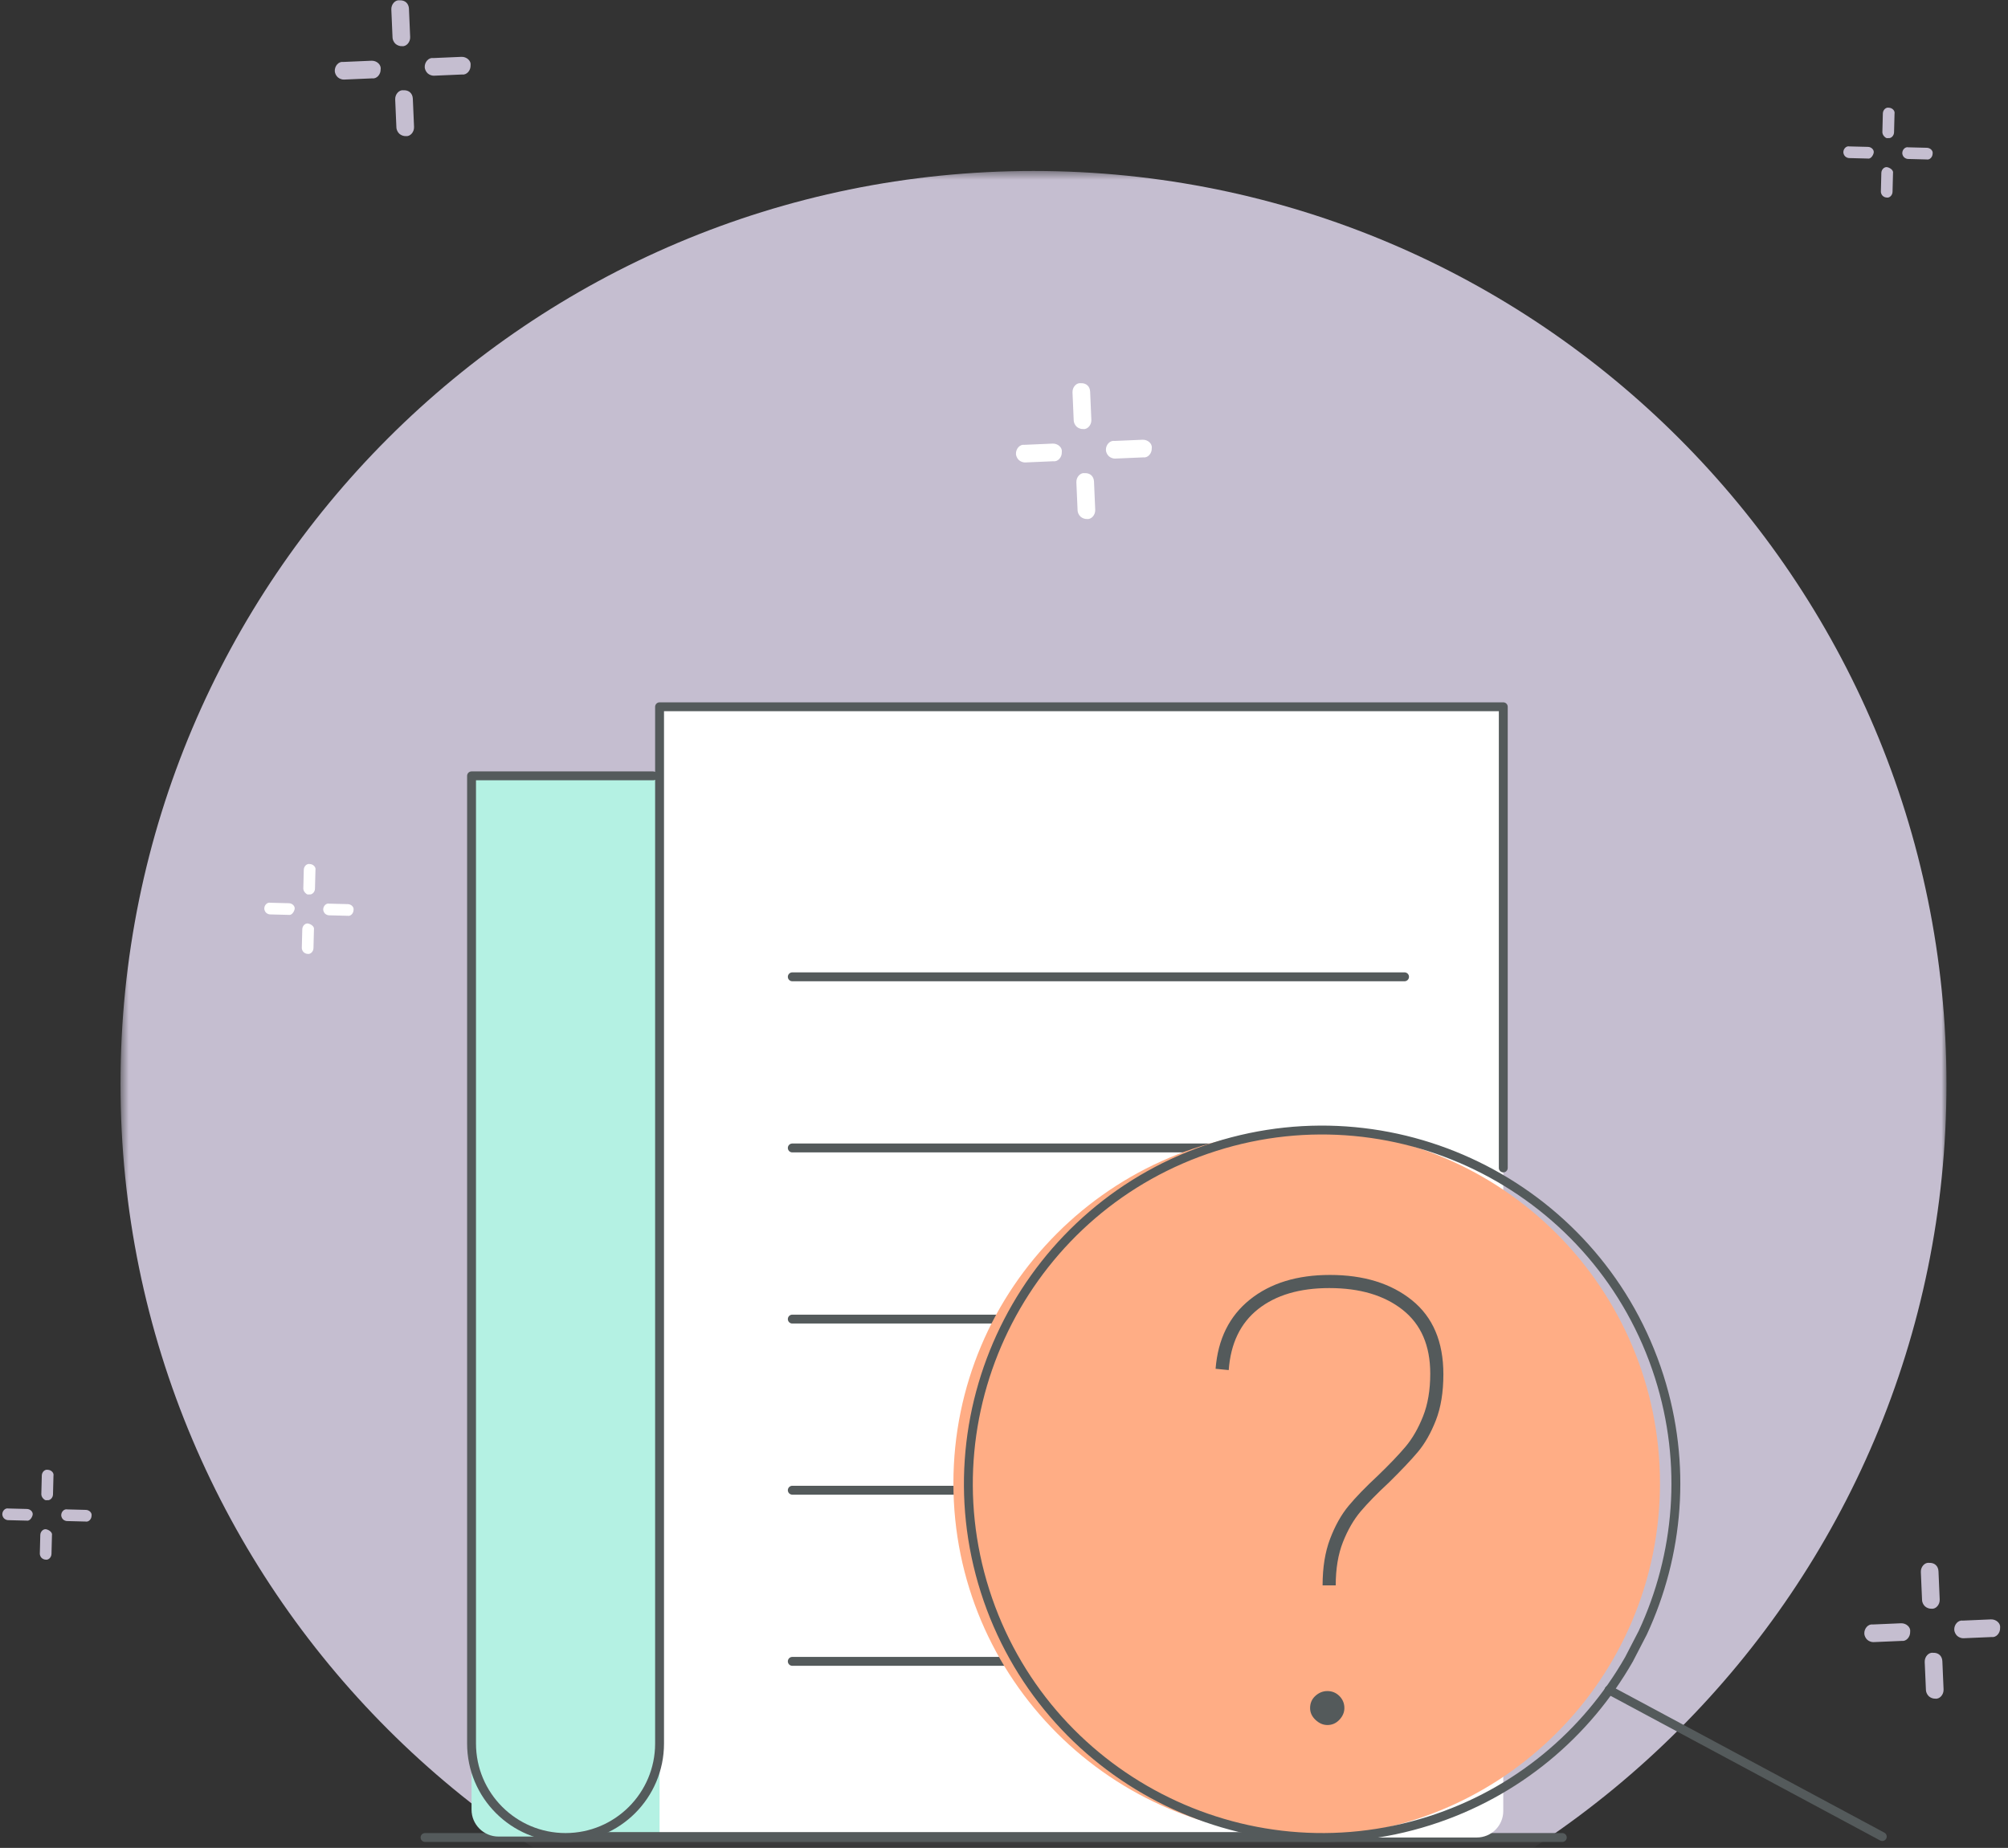 <?xml version="1.0" encoding="UTF-8" standalone="no"?>
<svg width="226px" height="208px" viewBox="0 0 226 208" version="1.1" xmlns="http://www.w3.org/2000/svg" xmlns:xlink="http://www.w3.org/1999/xlink">
    <rect x="0" y="0" width="226" height="208" fill="#333333" stroke="none"/>
    <!-- Generator: Sketch 49 (51002) - http://www.bohemiancoding.com/sketch -->
    <title>Page 1</title>
    <desc>Created with Sketch.</desc>
    <defs>
        <polygon id="path-1" points="0.564 0.489 206.075 0.489 206.075 188.073 0.564 188.073"></polygon>
    </defs>
    <g id="Page-1" stroke="none" stroke-width="1" fill="none" fill-rule="evenodd">
        <g id="FAQ" transform="translate(-288, -1324)">
            <g id="Page-1" transform="translate(288, 1323)">
                <g id="Group-3" transform="translate(13, 19.756)">
                    <mask id="mask-2" fill="white">
                        <use xlink:href="#path-1"></use>
                    </mask>
                    <g id="Clip-2"></g>
                    <path d="M206.075,103.245 C206.075,159.995 160.07,206 103.32,206 C46.569,206 0.564,159.995 0.564,103.245 C0.564,46.495 46.569,0.489 103.32,0.489 C160.07,0.489 206.075,46.495 206.075,103.245" id="Fill-1" fill="#C5BED0" mask="url(#mask-2)"></path>
                </g>
                <path d="M47.839,207.829 L175.838,207.829" id="Stroke-4" stroke="#545A5B" stroke-linecap="round" stroke-linejoin="round"></path>
                <g id="Group-79" transform="translate(0, 0.756)">
                    <path d="M116.923,206.966 L56.104,206.966 C54.43,206.966 53.072,205.609 53.072,203.934 L53.072,87.573 L116.923,87.573 L116.923,206.966 Z" id="Fill-5" fill="#B4F1E3"></path>
                    <path d="M166.209,207.073 L74.233,207.073 L74.233,79.799 L169.193,79.799 L169.193,204.089 C169.193,205.737 167.857,207.073 166.209,207.073" id="Fill-7" fill="#FFFFFF"></path>
                    <path d="M89.172,110.194 L158.082,110.194" id="Stroke-9" stroke="#545A5B" stroke-linecap="round" stroke-linejoin="round"></path>
                    <path d="M89.172,129.457 L158.082,129.457" id="Stroke-11" stroke="#545A5B" stroke-linecap="round" stroke-linejoin="round"></path>
                    <path d="M89.172,148.72 L158.082,148.72" id="Stroke-13" stroke="#545A5B" stroke-linecap="round" stroke-linejoin="round"></path>
                    <path d="M89.172,167.982 L158.082,167.982" id="Stroke-15" stroke="#545A5B" stroke-linecap="round" stroke-linejoin="round"></path>
                    <path d="M89.172,187.246 L158.082,187.246" id="Stroke-17" stroke="#545A5B" stroke-linecap="round" stroke-linejoin="round"></path>
                    <path d="M169.194,131.707 L169.194,79.799 L74.234,79.799 L74.234,196.493 C74.234,202.336 69.497,207.073 63.653,207.073 C57.81,207.073 53.073,202.336 53.073,196.493 L53.073,87.573 L73.502,87.573" id="Stroke-19" stroke="#545A5B" stroke-linecap="round" stroke-linejoin="round"></path>
                    <path d="M66.295,206.966 L151.683,206.966" id="Stroke-21" stroke="#545A5B" stroke-linecap="round" stroke-linejoin="round"></path>
                    <path d="M181.091,190.461 L211.849,206.966" id="Stroke-23" stroke="#545A5B" stroke-linecap="round" stroke-linejoin="round"></path>
                    <path d="M186.83,167.203 C186.83,189.163 169.028,206.966 147.068,206.966 C125.108,206.966 107.306,189.163 107.306,167.203 C107.306,145.244 125.108,127.441 147.068,127.441 C169.028,127.441 186.83,145.244 186.83,167.203" id="Fill-25" fill="#FFAD85"></path>
                    <path d="M184.893,184.023 C188.955,175.288 189.887,165.069 186.743,155.187 C180.086,134.267 157.653,122.663 136.735,129.319 C115.815,135.975 104.211,158.41 110.868,179.33 C117.524,200.249 139.958,211.851 160.877,205.195 C170.759,202.05 178.561,195.384 183.341,187.021 L184.893,184.023 Z" id="Stroke-27" stroke="#545A5B" stroke-linecap="round" stroke-linejoin="round"></path>
                    <path d="M9.632,171.508 C9.958,171.582 10.295,171.262 10.305,170.868 C10.379,170.541 10.059,170.205 9.665,170.196 L7.565,170.142 C7.237,170.068 6.902,170.388 6.891,170.781 C6.888,170.913 6.948,171.112 7.076,171.246 C7.204,171.381 7.4,171.451 7.53,171.454 L9.632,171.508 Z" id="Fill-29" fill="#C5BED0"></path>
                    <path d="M2.999,171.405 C3.326,171.479 3.599,171.092 3.673,170.765 C3.746,170.439 3.427,170.102 3.032,170.093 L0.932,170.039 C0.605,169.966 0.269,170.285 0.259,170.678 C0.256,170.81 0.316,171.009 0.444,171.143 C0.572,171.278 0.768,171.348 0.898,171.352 L2.999,171.405 Z" id="Fill-31" fill="#C5BED0"></path>
                    <path d="M5.122,175.795 C5.448,175.869 5.785,175.549 5.795,175.155 L5.848,173.054 C5.922,172.728 5.535,172.455 5.208,172.381 C4.882,172.307 4.545,172.627 4.535,173.021 L4.481,175.122 C4.478,175.253 4.539,175.451 4.667,175.586 C4.795,175.721 4.99,175.791 5.122,175.795" id="Fill-33" fill="#C5BED0"></path>
                    <path d="M5.291,169.099 C5.618,169.173 5.954,168.852 5.965,168.458 L6.018,166.358 C6.092,166.031 5.771,165.696 5.378,165.685 C5.051,165.612 4.715,165.93 4.705,166.326 L4.651,168.425 C4.648,168.556 4.709,168.756 4.837,168.891 C4.965,169.024 5.093,169.16 5.291,169.099" id="Fill-35" fill="#C5BED0"></path>
                    <path d="M216.842,18.192 C217.168,18.265 217.505,17.946 217.515,17.551 C217.589,17.225 217.269,16.888 216.875,16.879 L214.775,16.826 C214.447,16.752 214.112,17.071 214.101,17.465 C214.098,17.596 214.158,17.796 214.286,17.929 C214.414,18.064 214.61,18.135 214.741,18.138 L216.842,18.192 Z" id="Fill-37" fill="#C5BED0"></path>
                    <path d="M210.21,18.09 C210.536,18.164 210.809,17.777 210.883,17.45 C210.957,17.123 210.637,16.787 210.243,16.777 L208.142,16.724 C207.815,16.65 207.479,16.97 207.469,17.363 C207.466,17.495 207.526,17.694 207.654,17.828 C207.782,17.963 207.978,18.033 208.108,18.036 L210.21,18.09 Z" id="Fill-39" fill="#C5BED0"></path>
                    <path d="M212.332,22.478 C212.658,22.552 212.995,22.233 213.005,21.838 L213.058,19.738 C213.132,19.412 212.745,19.139 212.418,19.065 C212.092,18.991 211.755,19.311 211.745,19.705 L211.692,21.805 C211.688,21.937 211.749,22.135 211.877,22.27 C212.005,22.405 212.2,22.475 212.332,22.478" id="Fill-41" fill="#C5BED0"></path>
                    <path d="M212.501,15.783 C212.828,15.856 213.164,15.537 213.175,15.142 L213.228,13.042 C213.302,12.716 212.981,12.379 212.588,12.369 C212.262,12.295 211.925,12.615 211.915,13.009 L211.861,15.109 C211.858,15.241 211.919,15.439 212.047,15.574 C212.175,15.709 212.303,15.844 212.501,15.783" id="Fill-43" fill="#C5BED0"></path>
                    <path d="M39.117,103.325 C39.444,103.398 39.781,103.079 39.791,102.684 C39.864,102.358 39.545,102.021 39.151,102.012 L37.05,101.959 C36.724,101.885 36.388,102.205 36.377,102.598 C36.374,102.729 36.434,102.929 36.562,103.063 C36.691,103.197 36.886,103.268 37.017,103.271 L39.117,103.325 Z" id="Fill-45" fill="#FFFFFF"></path>
                    <path d="M32.486,103.223 C32.813,103.297 33.086,102.91 33.16,102.583 C33.233,102.256 32.914,101.92 32.519,101.91 L30.419,101.857 C30.092,101.783 29.756,102.103 29.746,102.496 C29.743,102.628 29.803,102.827 29.931,102.961 C30.059,103.096 30.255,103.166 30.385,103.169 L32.486,103.223 Z" id="Fill-47" fill="#FFFFFF"></path>
                    <path d="M34.608,107.611 C34.935,107.685 35.271,107.366 35.282,106.971 L35.335,104.871 C35.409,104.545 35.021,104.272 34.695,104.198 C34.369,104.124 34.032,104.444 34.022,104.838 L33.968,106.938 C33.965,107.07 34.026,107.268 34.154,107.403 C34.282,107.538 34.477,107.608 34.608,107.611" id="Fill-49" fill="#FFFFFF"></path>
                    <path d="M34.778,100.916 C35.105,100.99 35.441,100.67 35.451,100.276 L35.505,98.175 C35.579,97.849 35.258,97.512 34.865,97.502 C34.538,97.428 34.202,97.748 34.191,98.142 L34.138,100.243 C34.135,100.374 34.196,100.572 34.324,100.707 C34.452,100.842 34.58,100.977 34.778,100.916" id="Fill-51" fill="#FFFFFF"></path>
                    <path d="M48.753,6.78 C48.252,6.702 47.777,7.219 47.803,7.815 C47.812,8.014 47.924,8.307 48.131,8.498 C48.338,8.687 48.64,8.774 48.838,8.765 L52.014,8.629 C52.515,8.706 52.989,8.188 52.964,7.593 C53.042,7.092 52.524,6.618 51.929,6.643 L48.753,6.78 Z" id="Fill-53" fill="#C5BED0"></path>
                    <path d="M38.629,7.217 C38.129,7.139 37.653,7.656 37.68,8.252 C37.688,8.45 37.8,8.744 38.007,8.934 C38.214,9.124 38.516,9.21 38.715,9.201 L41.891,9.065 C42.391,9.143 42.866,8.625 42.841,8.029 C42.918,7.529 42.4,7.054 41.805,7.08 L38.629,7.217 Z" id="Fill-55" fill="#C5BED0"></path>
                    <path d="M45.429,10.404 C44.928,10.326 44.453,10.843 44.479,11.439 L44.616,14.615 C44.624,14.813 44.737,15.107 44.944,15.297 C45.151,15.487 45.452,15.573 45.651,15.564 C46.152,15.642 46.626,15.125 46.601,14.529 L46.464,11.353 C46.439,10.758 46.025,10.378 45.429,10.404" id="Fill-57" fill="#C5BED0"></path>
                    <path d="M44.992,0.28 C44.492,0.202 44.017,0.719 44.044,1.315 L44.181,4.491 C44.188,4.69 44.3,4.983 44.508,5.174 C44.715,5.363 45.017,5.45 45.215,5.441 C45.715,5.519 46.191,5.002 46.164,4.406 L46.028,1.23 C46.002,0.634 45.589,0.255 44.992,0.28" id="Fill-59" fill="#C5BED0"></path>
                    <path d="M220.901,182.659 C220.4,182.582 219.925,183.099 219.951,183.694 C219.96,183.893 220.072,184.186 220.279,184.377 C220.486,184.566 220.788,184.653 220.986,184.644 L224.163,184.508 C224.663,184.586 225.138,184.068 225.112,183.472 C225.19,182.971 224.672,182.497 224.077,182.522 L220.901,182.659 Z" id="Fill-61" fill="#C5BED0"></path>
                    <path d="M210.777,183.096 C210.277,183.018 209.802,183.535 209.828,184.131 C209.837,184.329 209.948,184.623 210.155,184.813 C210.362,185.003 210.665,185.089 210.863,185.08 L214.039,184.944 C214.54,185.022 215.014,184.504 214.989,183.908 C215.067,183.408 214.548,182.933 213.954,182.959 L210.777,183.096 Z" id="Fill-63" fill="#C5BED0"></path>
                    <path d="M217.577,186.283 C217.076,186.205 216.601,186.722 216.626,187.318 L216.764,190.494 C216.772,190.692 216.885,190.986 217.091,191.176 C217.298,191.366 217.6,191.452 217.799,191.444 C218.299,191.521 218.774,191.004 218.749,190.408 L218.612,187.232 C218.587,186.637 218.173,186.257 217.577,186.283" id="Fill-65" fill="#C5BED0"></path>
                    <path d="M217.141,176.159 C216.64,176.081 216.165,176.598 216.191,177.194 L216.328,180.37 C216.336,180.569 216.449,180.862 216.656,181.053 C216.863,181.242 217.164,181.329 217.363,181.32 C217.864,181.398 218.338,180.881 218.313,180.285 L218.176,177.109 C218.15,176.513 217.736,176.134 217.141,176.159" id="Fill-67" fill="#C5BED0"></path>
                    <path d="M125.419,49.877 C124.919,49.8 124.443,50.317 124.47,50.912 C124.478,51.111 124.59,51.404 124.797,51.595 C125.004,51.784 125.306,51.871 125.505,51.862 L128.681,51.726 C129.182,51.804 129.656,51.286 129.631,50.69 C129.708,50.189 129.19,49.715 128.595,49.74 L125.419,49.877 Z" id="Fill-69" fill="#FFFFFF"></path>
                    <path d="M115.296,50.313 C114.795,50.235 114.32,50.752 114.346,51.348 C114.355,51.546 114.467,51.84 114.674,52.03 C114.881,52.22 115.183,52.306 115.381,52.298 L118.557,52.161 C119.058,52.239 119.532,51.721 119.507,51.125 C119.585,50.625 119.067,50.151 118.472,50.176 L115.296,50.313 Z" id="Fill-71" fill="#FFFFFF"></path>
                    <path d="M122.095,53.501 C121.595,53.423 121.119,53.94 121.146,54.536 L121.283,57.712 C121.291,57.91 121.403,58.204 121.61,58.394 C121.817,58.584 122.119,58.67 122.318,58.662 C122.818,58.739 123.293,58.222 123.267,57.627 L123.13,54.45 C123.105,53.855 122.691,53.475 122.095,53.501" id="Fill-73" fill="#FFFFFF"></path>
                    <path d="M121.659,43.377 C121.159,43.299 120.683,43.817 120.71,44.412 L120.847,47.589 C120.855,47.787 120.968,48.08 121.174,48.271 C121.382,48.46 121.683,48.547 121.882,48.538 C122.382,48.616 122.856,48.099 122.832,47.503 L122.695,44.327 C122.669,43.731 122.255,43.352 121.659,43.377" id="Fill-75" fill="#FFFFFF"></path>
                    <path d="M150.751,191.149 C151.123,191.522 151.31,191.973 151.31,192.502 C151.31,192.983 151.123,193.421 150.751,193.818 C150.378,194.214 149.927,194.413 149.398,194.413 C148.918,194.413 148.473,194.22 148.064,193.836 C147.655,193.452 147.451,193.006 147.451,192.502 C147.451,191.949 147.649,191.492 148.047,191.131 C148.443,190.771 148.894,190.59 149.398,190.59 C149.927,190.59 150.378,190.777 150.751,191.149 M140.673,146.527 C142.98,144.676 145.985,143.751 149.688,143.751 C153.485,143.751 156.562,144.7 158.918,146.599 C161.273,148.499 162.452,151.275 162.452,154.928 C162.452,156.948 162.169,158.678 161.605,160.121 C161.039,161.563 160.36,162.753 159.567,163.691 C158.773,164.628 157.692,165.77 156.322,167.116 C155,168.342 153.942,169.424 153.148,170.362 C152.355,171.299 151.688,172.453 151.147,173.823 C150.606,175.193 150.336,176.816 150.336,178.691 L148.857,178.691 C148.857,176.671 149.14,174.923 149.705,173.445 C150.27,171.966 150.961,170.735 151.778,169.749 C152.596,168.763 153.689,167.633 155.06,166.359 C156.382,165.086 157.428,163.992 158.197,163.078 C158.966,162.165 159.621,161.029 160.162,159.67 C160.703,158.312 160.974,156.708 160.974,154.856 C160.974,151.708 159.939,149.316 157.872,147.68 C155.805,146.046 153.053,145.229 149.615,145.229 C146.273,145.229 143.605,146.016 141.61,147.59 C139.614,149.166 138.509,151.455 138.293,154.46 L136.814,154.315 C137.078,150.974 138.365,148.378 140.673,146.527" id="Fill-77" fill="#545A5B"></path>
                </g>
            </g>
        </g>
    </g>
</svg>